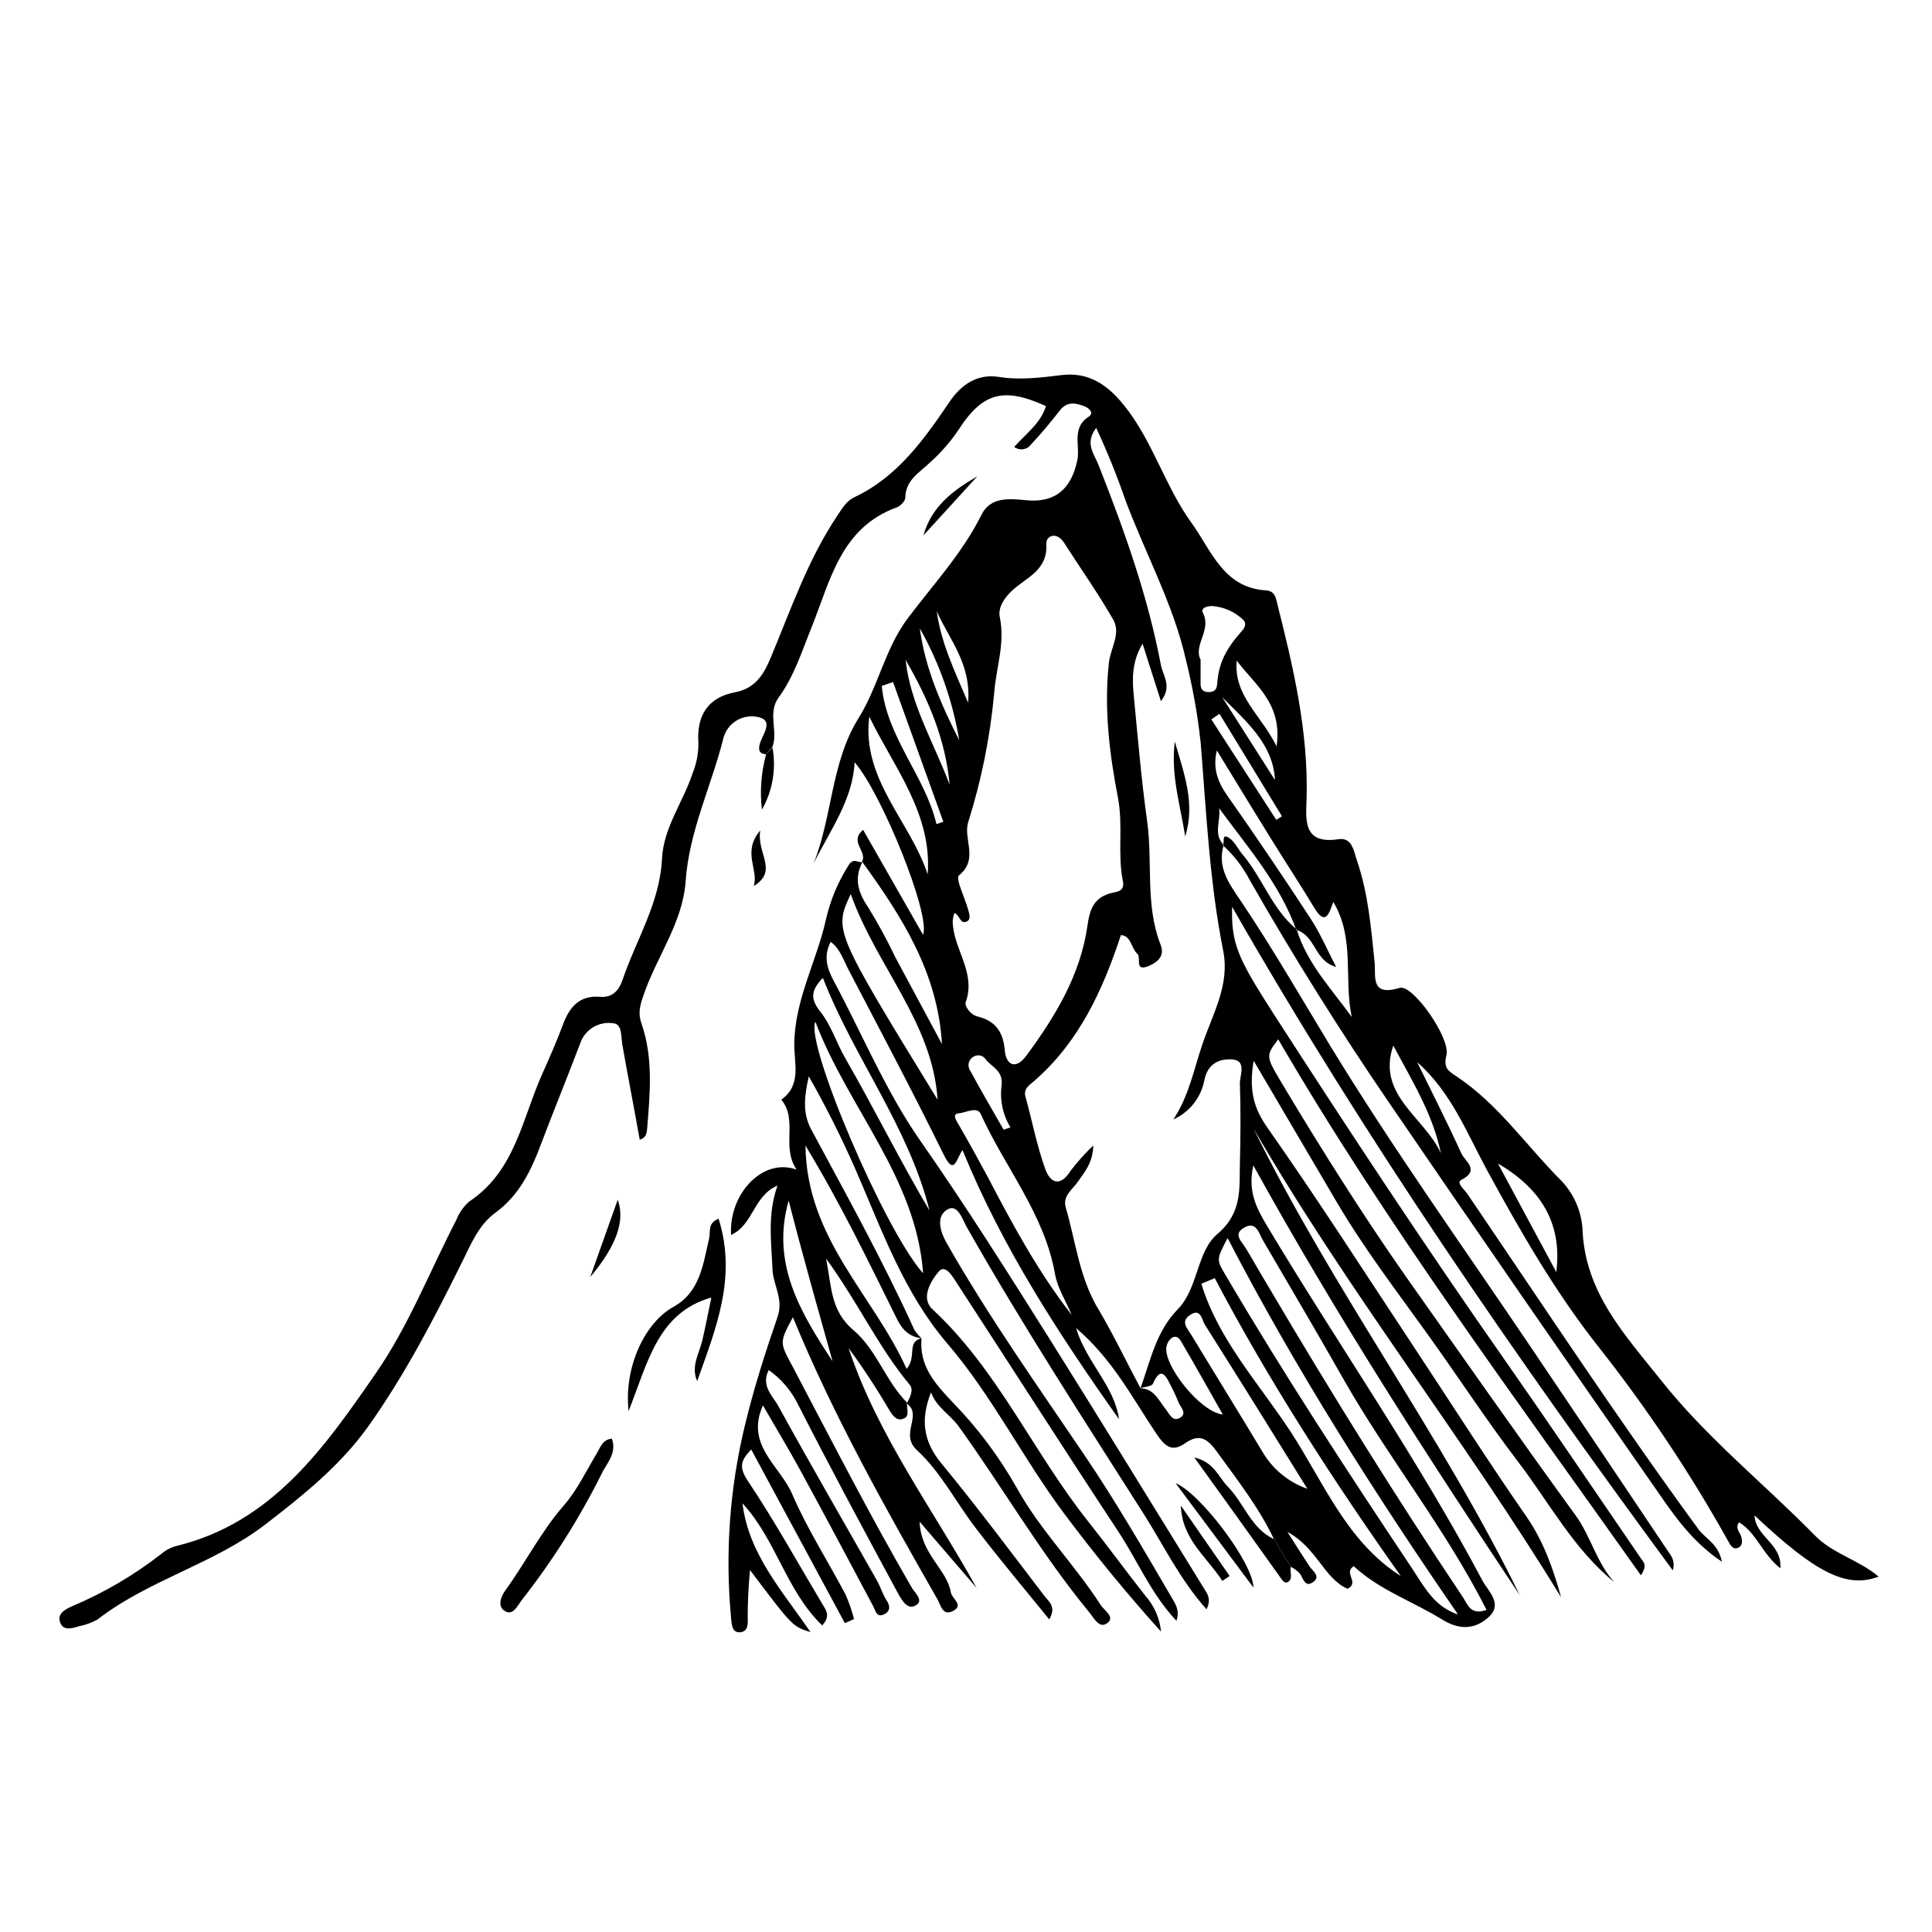 <?xml version="1.0" encoding="utf-8"?>
<svg x="0pt" y="0pt" width="256pt" height="256pt" viewBox="0 0 256 256" xmlns="http://www.w3.org/2000/svg" xmlns:xlink="http://www.w3.org/1999/xlink">
  <g id="1">
    <title>Layer 1</title>
    <defs>
      <title>Shape 117</title>
      <g id="2">
        <defs>
          <path id="3" d="M114.224,114.161 C114.971,112.83,112.452,111.514,114.373,109.967 C117.035,114.624,119.651,119.2,122.305,123.858 C123.367,121.271,116.803,105.062,113.244,101.01 C112.99,106.004,109.977,110.041,107.801,114.43 C110.321,108.142,110.111,100.973,113.782,95.126 C116.392,90.917,117.274,85.93,120.287,81.923 C123.666,77.437,127.524,73.295,130.073,68.174 C131.24,65.849,133.662,66.051,135.965,66.282 C139.822,66.664,141.946,64.787,142.746,61.004 C143.164,59.083,141.931,56.728,144.241,55.225 C145.056,54.702,144.241,54.051,143.755,53.864 C142.596,53.401,141.415,53.117,140.435,54.388 C139.224,55.943,137.968,57.46,136.63,58.873 C136.383,59.222,136.004,59.456,135.582,59.521 C135.159,59.586,134.728,59.476,134.387,59.217 C135.927,57.483,137.894,56.1,138.596,53.812 C132.877,51.203,130.126,52.055,126.881,57.146 C125.823,58.674,124.588,60.072,123.202,61.311 C121.797,62.649,119.995,63.613,119.958,65.946 C119.958,66.394,119.3,67.06,118.806,67.239 C111.382,69.938,110.022,76.959,107.54,83.119 C106.246,86.319,105.222,89.624,103.158,92.442 C101.663,94.513,103.158,96.928,102.336,99.014 C102.336,99.014,101.514,99.956,101.514,99.956 C100.766,99.866,100.467,99.597,100.632,98.752 C100.886,97.459,102.702,95.515,100.467,95.014 C99.442,94.78,98.367,94.972,97.486,95.545 C96.605,96.119,95.995,97.025,95.794,98.057 C94.187,104.307,91.308,110.206,90.853,116.748 C90.464,122.31,86.98,126.788,85.26,131.902 C84.789,133.293,84.513,134.242,85.006,135.64 C86.576,140.171,86.127,144.859,85.754,149.517 C85.701,150.1,85.634,150.78,84.767,151.012 C84.019,146.81,83.204,142.638,82.464,138.444 C82.277,137.367,82.464,135.7,81.298,135.596 C79.398,135.282,77.546,136.375,76.902,138.19 C75.204,142.676,73.365,147.161,71.668,151.647 C70.352,155.161,68.775,158.413,65.612,160.716 C63.467,162.286,62.443,164.761,61.313,167.056 C57.575,174.615,53.718,182.069,48.828,188.962 C45.09,194.195,40.215,198.098,35.214,201.956 C28.38,207.234,19.738,209.312,12.912,214.598 C12.152,215.02,11.329,215.318,10.474,215.48 C9.488,215.802,8.299,216.123,7.932,214.875 C7.626,213.82,8.553,213.282,9.57,212.826 C13.761,211.061,17.702,208.754,21.293,205.963 C21.852,205.467,22.513,205.1,23.229,204.886 C36.081,201.821,43.056,191.72,49.86,181.874 C54.159,175.646,56.962,168.417,60.476,161.621 C60.843,160.695,61.424,159.869,62.173,159.213 C68.289,155.154,69.201,148.178,71.893,142.205 C72.85,140.074,73.784,137.936,74.599,135.753 C75.459,133.435,76.775,131.865,79.496,132.082 C81.133,132.216,81.993,131.289,82.487,129.839 C84.296,124.516,87.428,119.671,87.72,113.787 C87.907,109.66,90.546,106.243,91.795,102.401 C92.298,101.148,92.552,99.81,92.542,98.46 C92.288,94.827,93.776,92.42,97.387,91.732 C100.138,91.216,101.245,89.272,102.164,87.052 C104.826,80.667,107.076,74.095,110.979,68.286 C111.614,67.337,112.175,66.365,113.222,65.879 C118.941,63.172,122.432,58.238,125.819,53.244 C127.449,50.836,129.61,49.505,132.376,49.947 C135.142,50.388,137.909,50.036,140.667,49.7 C144.248,49.259,146.753,51.001,148.891,53.647 C152.734,58.38,154.342,64.383,157.863,69.258 C160.525,72.921,162.08,77.893,167.769,78.23 C168.935,78.304,169.085,79.276,169.264,80.076 C171.395,88.517,173.376,96.965,173.13,105.787 C173.055,108.464,172.539,111.948,177.361,111.2 C179.185,110.916,179.387,112.823,179.799,114.011 C181.294,118.37,181.668,122.931,182.139,127.469 C182.333,129.323,181.511,132.104,185.473,130.9 C187.185,130.385,192.202,137.517,191.663,139.797 C191.237,141.509,191.873,141.883,192.979,142.616 C198.512,146.287,202.243,151.812,206.863,156.432 C208.498,158.135,209.494,160.351,209.681,162.705 C209.951,171.22,215.266,176.813,220.096,182.891 C226.152,190.539,233.733,196.573,240.492,203.466 C242.832,205.866,246.241,206.666,248.932,208.909 C244.708,210.509,240.596,208.438,232.484,200.797 C232.619,203.66,236.155,204.535,235.909,207.81 C233.501,205.911,232.731,203.085,230.436,201.716 C229.89,202.464,230.488,202.965,230.683,203.511 C230.877,204.057,230.967,204.834,230.279,205.103 C229.591,205.372,229.27,204.7,228.956,204.146 C223.919,195.119,218.169,186.508,211.76,178.398 C206.063,171.176,201.472,163.191,197.054,155.079 C194.362,150.13,192.269,144.672,187.783,140.747 C189.75,144.769,191.791,148.769,193.645,152.851 C194.108,153.853,196.157,155.057,193.645,156.335 C192.897,156.701,194.004,157.583,194.392,158.137 C204.508,173.022,214.399,188.079,225.045,202.621 C225.98,203.899,227.692,204.55,228.163,206.935 C224.178,204.281,221.808,200.774,219.438,197.35 C207.611,180.399,195.863,163.385,184.195,146.309 C177.586,136.655,171.38,126.746,165.579,116.583 C164.676,114.849,163.468,113.291,162.012,111.985 C162.334,111.671,161.81,110.453,162.76,110.968 C163.552,111.402,164.008,112.464,164.636,113.211 C167.298,116.336,168.554,120.471,171.821,123.155 C173.182,127.641,176.382,130.99,179.118,134.751 C178.027,129.734,179.589,124.388,176.666,119.506 C176.09,121.129,175.612,122.706,174.161,120.306 C172.262,117.166,170.244,114.094,168.307,110.968 C165.94,107.131,163.582,103.285,161.235,99.432 C160.637,101.959,161.452,103.776,162.73,105.571 C166.468,110.899,170.117,116.289,173.675,121.742 C174.984,123.746,175.918,125.981,177.047,128.112 C174.146,127.364,174.371,123.985,171.762,123.222 C169.571,117.092,165.332,112.277,161.541,107.096 C161.781,108.77,160.719,110.527,162.147,111.955 C161.287,114.886,162.745,116.912,164.338,119.275 C168.532,125.495,172.27,131.984,176.173,138.429 C184.471,152.058,193.757,165.037,202.676,178.256 C208.966,187.571,215.234,196.897,221.479,206.232 C221.79,206.797,221.852,207.466,221.651,208.079 C200.822,179.818,180.905,150.989,163.261,120.157 C163.134,125.032,164.009,126.938,168.666,134.198 C178.759,149.838,188.987,165.381,199.678,180.618 C205.659,189.179,211.513,197.866,217.427,206.494 C217.756,206.972,218.347,207.368,217.427,208.737 C200.77,185.201,183.731,162.383,169.369,137.711 C167.635,140.014,167.717,139.954,170.117,143.977 C175.245,152.544,180.584,161,186.296,169.164 C193.772,179.728,201.159,190.322,208.762,200.774 C210.781,203.548,211.543,207.047,213.898,209.641 C208.523,205.275,205.3,199.13,201.188,193.739 C196.942,188.169,193.114,182.278,189.017,176.588 C184.92,170.899,180.666,165.307,177.1,159.243 C173.439,153.013,169.778,146.783,166.117,140.552 C165.459,144.477,166.117,146.825,167.956,149.449 C174.618,158.922,180.868,168.686,187.26,178.345 C192.262,185.904,197.129,193.567,202.302,201.014 C204.545,204.281,205.801,207.869,206.855,211.652 C193.944,190.509,178.528,171.026,166.109,149.546 C176.576,170.899,190.953,190.016,201.375,211.368 C189.062,192.879,177.025,174.241,166.072,154.421 C165.324,157.83,166.423,159.983,167.911,162.473 C177.316,178.173,187.843,193.246,196.441,209.454 C197.189,210.853,199.23,212.535,197.189,214.337 C195.342,215.966,193.301,215.966,191.073,214.583 C187.215,212.191,182.849,210.733,179.38,207.533 C177.944,208.4,180.202,209.701,178.558,210.524 C175.425,209.148,174.513,205.096,170.588,202.987 C171.844,204.954,172.659,206.24,173.496,207.518 C173.93,208.184,175.066,208.879,173.982,209.641 C172.898,210.404,172.689,209.126,172.218,208.475 C171.877,208.125,171.48,207.834,171.044,207.615 C170.296,206.389,169.549,205.163,168.801,203.937 C166.797,199.72,163.934,196.079,161.22,192.326 C159.964,190.591,158.91,189.919,157.018,191.249 C155.239,192.498,154.304,191.571,153.22,189.964 C150.043,185.246,147.426,180.095,142.581,175.975 C143.979,180.573,147.658,183.624,148.278,188.057 C140.338,176.842,132.855,165.389,127.539,152.402 C126.702,153.516,126.477,155.909,125.034,152.971 C120.99,144.747,116.676,136.612,112.422,128.471 C111.756,127.2,111.33,125.742,110.074,124.792 C109.087,126.661,109.573,128.321,110.5,130.026 C114.283,137.076,117.379,144.604,121.924,151.124 C128.025,159.856,133.684,168.843,139.344,177.844 C146.14,188.677,152.802,199.571,159.53,210.464 C159.927,211.107,160.57,211.862,159.867,213.237 C156.323,209.26,154.177,204.737,151.523,200.565 C143.546,188.012,135.434,175.542,128.1,162.593 C127.517,161.553,126.896,159.49,125.565,160.245 C123.95,161.165,124.601,163.236,125.416,164.671 C130.933,174.39,137.43,183.549,143.695,192.812 C147.837,198.928,151.523,205.297,155.239,211.66 C155.71,212.467,156.368,213.349,155.882,214.763 C152.51,211.181,150.731,206.8,148.189,202.95 C140.966,191.997,133.901,180.94,126.739,169.942 C126.193,169.104,125.244,167.46,124.384,168.491 C123.337,169.725,121.962,171.998,123.539,173.463 C132.189,181.493,136.884,192.378,144.069,201.447 C146.693,204.752,149.19,208.176,151.8,211.488 C152.96,212.803,153.675,214.452,153.841,216.198 C148.959,210.778,144.936,205.791,141.064,200.632 C135.576,193.32,131.524,185.037,125.573,178.084 C119.801,171.355,116.9,163.131,113.468,155.206 C111.592,150.903,109.488,146.703,107.166,142.623 C106.642,145.023,106.254,147.356,107.472,149.621 C112.19,158.398,117.027,167.116,121.154,176.2 C121.422,176.616,121.744,176.996,122.111,177.328 C120.526,177.134,119.606,176.282,118.866,174.801 C115.128,167.265,111.48,159.654,106.725,151.789 C106.889,164.178,115.696,171.534,120.13,181.388 C121.528,179.743,120.085,177.829,122.104,177.321 C121.79,181.059,123.92,183.377,126.32,185.904 C129.592,189.276,132.417,193.055,134.724,197.148 C137.826,202.763,142.409,207.309,145.848,212.677 C146.342,213.424,147.8,214.269,146.716,215.077 C145.632,215.884,144.929,214.329,144.286,213.581 C137.901,205.828,132.892,197.133,127.016,188.984 C125.879,187.422,124.085,186.48,123.367,184.498 C121.977,187.982,122.276,190.921,124.713,193.874 C129.453,199.623,133.909,205.604,138.432,211.525 C138.963,212.221,140.017,212.886,139.03,214.576 C135.718,210.494,132.466,206.636,129.393,202.614 C126.709,199.137,124.653,195.032,121.491,192.147 C119.143,189.978,122.343,187.534,120.13,185.949 C120.601,185.201,121.087,184.139,120.549,183.496 C116.437,178.585,113.768,172.708,109.469,166.779 C110.216,170.794,110.097,173.725,113.125,176.289 C116.153,178.854,117.356,183.018,120.212,185.881 C120.07,186.584,120.601,187.571,119.801,187.945 C118.807,188.401,118.306,187.571,117.797,186.779 C116.152,183.969,114.363,181.247,112.437,178.622 C116.28,190.18,123.539,199.847,129.408,210.411 C129.408,210.411,121.857,201.634,121.857,201.634 C122.006,205.97,125.453,207.869,126.006,211.039 C126.141,211.839,127.801,212.714,126.238,213.484 C124.892,214.15,124.653,212.677,124.22,211.922 C117.274,199.758,110.403,187.549,105.065,174.54 C103.226,177.942,103.316,177.897,105.065,181.149 C110.231,190.965,115.285,200.842,120.855,210.441 C121.199,211.024,122.657,212.273,121.079,212.834 C120.04,213.208,119.345,211.735,118.837,210.845 C114.351,202.531,109.865,194.21,105.596,185.807 C104.707,184.107,103.426,182.643,101.858,181.538 C100.789,183.646,102.411,184.984,103.151,186.338 C107.405,194.098,111.854,201.746,116.212,209.447 C116.691,210.299,116.96,211.286,117.498,212.086 C118.037,212.886,117.887,213.581,117.132,213.91 C116.153,214.381,116.01,213.417,115.696,212.819 C112.504,206.838,109.342,200.857,106.104,194.935 C104.527,192.042,102.822,189.216,101.095,186.225 C98.725,191.459,103.338,194.233,104.946,197.918 C106.919,202.539,109.686,206.815,112.041,211.286 C112.502,212.335,112.877,213.421,113.162,214.531 C112.758,214.713,112.355,214.895,111.951,215.077 C107.861,207.496,103.779,199.915,99.54,192.064 C98.09,193.56,97.91,194.457,99.114,196.259 C102.665,201.574,105.768,207.197,109.065,212.707 C109.529,213.454,110.022,214.202,108.945,215.376 C104.146,210.74,102.83,203.982,98.381,199.204 C99.196,205.933,103.69,210.838,107.398,216.265 C105.013,215.518,105.013,215.518,99.383,208.041 C99.171,210.155,99.069,212.279,99.077,214.404 C99.129,215.473,99.009,216.25,97.963,216.288 C97.066,216.288,96.968,215.391,96.894,214.636 C96.049,205.963,96.671,197.211,98.733,188.745 C99.914,183.855,101.432,179.145,103.047,174.443 C103.846,172.11,102.441,170.256,102.359,168.207 C102.209,164.574,101.663,160.881,103.024,157.098 C99.824,158.443,99.809,162.331,96.871,163.632 C96.549,158.159,101.11,153.337,105.559,154.989 C103.48,151.946,105.768,148.447,103.533,145.711 C106.239,143.775,105.222,140.866,105.245,138.369 C105.29,132.456,108.235,127.342,109.454,121.779 C110.038,119.249,111.049,116.837,112.444,114.647 C113.095,113.608,113.678,114.348,114.276,114.228 C113.11,116.471,113.738,118.325,115.091,120.314 C116.381,122.416,117.559,124.584,118.62,126.811 C120.678,130.659,122.744,134.504,124.818,138.347 C124.257,128.815,119.457,121.39,114.224,114.161 z M151.164,183.96 C152.921,184.027,153.504,185.523,154.394,186.629 C154.91,187.272,155.336,188.423,156.308,187.893 C157.452,187.265,156.308,186.397,156.091,185.65 C155.771,184.866,155.409,184.1,155.007,183.354 C154.259,181.784,153.624,181.396,152.764,183.354 C152.607,183.713,151.695,183.751,151.127,183.938 C152.443,180.297,153.16,176.461,156.069,173.471 C158.798,170.69,158.543,165.852,161.302,163.52 C164.644,160.686,164.203,157.494,164.293,154.129 C164.382,150.765,164.412,147.161,164.293,143.663 C164.24,142.526,165.265,140.515,163.268,140.38 C161.773,140.283,160.084,140.754,159.59,143.094 C159.167,145.411,157.629,147.369,155.478,148.328 C157.534,145.233,158.184,141.726,159.321,138.384 C160.682,134.347,162.977,130.512,162.087,126.018 C160.27,116.905,159.844,107.664,159.097,98.431 C158.698,94.724,158.044,91.049,157.138,87.433 C155.515,80.173,151.792,73.392,149.146,66.335 C148.016,63.057,146.716,59.84,145.25,56.698 C143.688,58.769,144.974,60.107,145.602,61.714 C148.989,70.305,152.099,79.007,153.826,88.121 C154.095,89.534,155.366,90.954,153.826,92.906 C152.981,90.244,152.226,87.882,151.396,85.295 C149.946,87.71,150.013,90.035,150.245,92.352 C150.783,97.847,151.239,103.358,152.001,108.8 C152.764,114.243,151.71,119.88,153.788,125.189 C154.342,126.609,153.512,127.431,152.218,128 C150.259,128.807,151.246,126.901,150.723,126.407 C149.871,125.66,149.916,123.985,148.525,123.903 C146.095,131.289,142.94,138.108,137.019,143.251 C136.383,143.812,135.576,144.231,135.89,145.36 C136.772,148.537,137.385,151.797,138.499,154.892 C139.18,156.799,140.51,157.314,141.879,155.109 C142.786,153.923,143.786,152.81,144.869,151.782 C144.802,154.115,143.695,155.303,142.85,156.552 C142.103,157.643,140.757,158.443,141.228,160.043 C142.559,164.604,143.037,169.419,145.624,173.613 C147.598,176.962,149.295,180.536,151.142,183.982 z M126.447,120.972 C126.343,121.31,126.273,121.659,126.238,122.011 C126.238,125.674,129.408,128.829,127.958,132.799 C127.778,133.3,128.571,134.452,129.513,134.683 C131.875,135.274,132.914,136.665,133.139,139.169 C133.318,141.203,134.634,141.756,136.01,139.865 C139.83,134.683,143.157,129.196,144.084,122.706 C144.406,120.463,144.914,118.968,147.239,118.333 C147.927,118.146,149.063,118.183,148.794,116.77 C148.047,113.114,148.854,109.413,148.129,105.675 C147,99.829,146.275,93.87,146.933,87.822 C147.142,85.915,148.562,83.934,147.508,82.102 C145.497,78.603,143.157,75.299,140.981,71.897 C140.017,70.402,138.574,70.978,138.641,72.076 C138.858,75.553,136.032,76.495,134.156,78.215 C133.057,79.216,132.219,80.532,132.473,81.751 C133.221,85.302,131.958,88.562,131.726,91.911 C131.19,97.708,130.035,103.43,128.279,108.98 C127.621,111.223,129.715,113.854,127.068,115.993 C126.582,116.389,127.815,118.886,128.249,120.411 C128.414,120.994,128.705,121.787,128.144,122.078 C127.173,122.587,127.18,121.121,126.425,120.994 z M196.972,213.312 C191.507,202.509,183.918,193.126,178.012,182.734 C174.52,176.573,170.917,170.473,167.351,164.357 C166.797,163.4,166.476,161.785,164.898,162.645 C163.321,163.505,164.509,164.477,165.078,165.404 C166.094,167.071,167.044,168.791,168.068,170.473 C176.292,184.424,184.853,198.21,193.877,211.69 C194.534,212.766,194.923,214.015,196.949,213.335 z M193.166,213.888 C182.139,197.866,171.717,181.508,162.663,164.051 C161.168,166.914,161.168,166.884,162.394,168.963 C170.169,182.188,178.565,195.018,187.066,207.765 C188.733,210.269,190.004,212.849,193.144,213.91 z M122.313,168.663 C121.378,156.028,112.407,146.87,108.041,135.386 C106.635,138.197,117.214,163.011,122.29,168.686 z M160.988,169.351 C160.388,169.6,159.787,169.85,159.186,170.099 C161.429,177.523,166.842,183.332,171.029,189.732 C175.417,196.46,178.43,204.251,185.608,208.834 C176.644,196.146,168.21,183.13,160.966,169.374 z M112.728,118.467 C110.485,123.282,110.485,123.282,124.234,145.719 C123.569,135.483,116.182,128.119,112.728,118.467 z M141.983,174.181 C141.236,172.394,140.122,170.675,139.793,168.813 C138.395,160.843,133.154,154.698,129.946,147.595 C129.483,146.563,127.935,147.453,127.008,147.528 C126.081,147.603,126.746,148.537,127.12,149.18 C128.421,151.423,129.647,153.666,130.858,155.909 C134.163,162.241,137.55,168.506,141.961,174.181 z M123.15,160.342 C120.354,149.232,113.154,140.156,109.035,129.577 C107.345,131.312,107.428,132.448,108.706,134.063 C110.134,135.85,110.837,138.197,111.996,140.208 C115.809,146.818,119.188,153.688,123.128,160.342 z M173.242,197.29 C168.756,190.031,164.218,182.756,159.65,175.527 C159.239,174.884,159.119,173.217,157.624,174.286 C156.413,175.145,157.34,176.035,157.803,176.805 C160.981,182.039,164.218,187.272,167.365,192.506 C168.714,194.748,170.811,196.442,173.287,197.29 z M122.919,115.895 C123.547,107.784,118.433,101.69,115.188,94.962 C114.119,103.245,120.631,108.823,122.934,115.895 z M104.504,159.086 C102.127,167.415,106.074,173.934,110.321,180.379 C108.332,173.299,106.321,166.219,104.504,159.086 z M159.082,87.41 C159.082,88.622,159.082,89.616,159.082,90.603 C159.082,91.35,159.426,91.724,160.203,91.702 C160.981,91.679,161.227,91.336,161.287,90.58 C161.482,87.919,162.356,86.095,164.554,83.605 C165.048,83.052,165.197,82.499,164.622,82.028 C163.502,81.001,162.063,80.391,160.547,80.3 C160.3,80.3,158.992,80.42,159.396,81.213 C160.577,83.508,158.095,85.452,159.082,87.41 z M198.489,154.182 C201.066,158.974,203.643,163.766,206.22,168.559 C207.05,161.92,203.992,157.389,198.504,154.182 z M184.613,138.564 C182.37,145.09,188.763,148.036,190.923,152.806 C189.877,147.655,187.11,143.214,184.628,138.564 z M125.834,104.023 C125.311,98.042,123.008,92.614,119.995,87.44 C120.646,93.399,123.793,98.505,125.849,104.023 z M124.077,109.204 C124.384,109.099,124.69,108.995,124.997,108.89 C122.776,102.72,120.556,96.549,118.335,90.379 C117.837,90.548,117.339,90.718,116.84,90.887 C117.453,97.623,122.56,102.797,124.092,109.204 z M162.027,187.429 C160.158,184.132,158.454,181.082,156.689,178.061 C156.42,177.59,156.054,176.85,155.321,177.239 C154.934,177.516,154.666,177.93,154.573,178.398 C154.035,180.738,158.977,187.093,162.027,187.429 z M132.982,149.696 C133.286,149.591,133.59,149.487,133.894,149.382 C132.872,147.719,132.457,145.754,132.72,143.82 C132.922,141.816,131.457,141.442,130.627,140.395 C130.297,139.851,129.592,139.671,129.042,139.992 C128.703,140.163,128.457,140.473,128.368,140.842 C128.279,141.21,128.355,141.599,128.578,141.906 C129.991,144.522,131.501,147.094,132.982,149.688 z M169.152,98.894 C169.982,93.212,166.244,90.722,163.874,87.538 C163.433,92.165,167.089,94.722,169.152,98.887 z M127.113,98.147 C126.251,92.915,124.48,87.874,121.879,83.254 C122.575,88.495,124.69,93.347,127.113,98.109 z M161.586,94.58 C161.227,94.829,160.868,95.079,160.51,95.328 C163.378,99.764,166.246,104.2,169.115,108.636 C169.364,108.476,169.613,108.317,169.863,108.157 z M168.943,103.365 C168.689,98.543,165.107,95.597,161.945,92.375 z M124.13,81.041 C124.705,85.16,126.425,88.786,128.279,93.108 C128.713,87.904,125.722,84.659,124.13,81.003 z"/>
        </defs>
        <use xlink:href="#3" style="fill:#000000;fill-opacity:1;fill-rule:evenodd;opacity:1;stroke:none;"/>
      </g>
    </defs>
    <use xlink:href="#2"/>
    <defs>
      <title>Shape 144</title>
      <g id="4">
        <defs>
          <path id="5" d="M95.219,161.486 C97.678,169.269,94.83,176.11,92.378,183.01 C91.518,181.052,92.639,179.392,93.058,177.62 C93.477,175.848,93.858,173.83,94.254,171.931 C87.189,173.927,85.858,180.469,83.294,186.973 C82.643,181.171,85.439,175.265,89.223,173.172 C92.789,171.19,93.155,167.519,93.963,164.103 C94.179,163.198,93.723,162.069,95.219,161.486 z"/>
        </defs>
        <use xlink:href="#5" style="fill:#000000;fill-opacity:1;fill-rule:evenodd;opacity:1;stroke:none;"/>
      </g>
    </defs>
    <use xlink:href="#4"/>
    <defs>
      <title>Shape 148</title>
      <g id="6">
        <defs>
          <path id="7" d="M81.066,190.629 C81.814,192.558,80.318,193.956,79.668,195.384 C76.708,201.298,73.159,206.899,69.074,212.101 C68.521,212.849,67.938,214.172,66.831,213.432 C65.919,212.819,66.338,211.593,66.951,210.748 C69.635,207.054,71.683,202.95,74.719,199.466 C76.476,197.455,77.657,194.935,79.055,192.618 C79.548,191.788,79.832,190.749,81.066,190.629 z"/>
        </defs>
        <use xlink:href="#7" style="fill:#000000;fill-opacity:1;fill-rule:evenodd;opacity:1;stroke:none;"/>
      </g>
    </defs>
    <use xlink:href="#6"/>
    <defs>
      <title>Shape 166</title>
      <g id="8">
        <defs>
          <path id="9" d="M168.801,203.937 C169.549,205.163,170.296,206.389,171.044,207.615 C170.857,208.288,171.41,209.2,170.633,209.634 C170.191,209.88,169.885,209.335,169.556,208.886 C165.93,203.78,162.267,198.703,158.252,193.126 C160.891,193.724,161.459,195.75,162.693,196.991 C164.861,199.204,165.765,202.524,168.801,203.937 z"/>
        </defs>
        <use xlink:href="#9" style="fill:#000000;fill-opacity:1;fill-rule:evenodd;opacity:1;stroke:none;"/>
      </g>
    </defs>
    <use xlink:href="#8"/>
    <defs>
      <title>Shape 168</title>
      <g id="10">
        <defs>
          <path id="11" d="M166.087,210.359 C162.805,205.955,159.515,201.559,155.77,196.528 C159.029,197.844,166.05,207.107,166.087,210.359 z"/>
        </defs>
        <use xlink:href="#11" style="fill:#000000;fill-opacity:1;fill-rule:evenodd;opacity:1;stroke:none;"/>
      </g>
    </defs>
    <use xlink:href="#10"/>
    <defs>
      <title>Shape 173</title>
      <g id="12">
        <defs>
          <path id="13" d="M156.472,199.503 C158.626,202.611,160.779,205.719,162.932,208.826 C162.61,209.043,162.289,209.26,161.967,209.477 C159.911,206.299,156.614,203.967,156.472,199.503 z"/>
        </defs>
        <use xlink:href="#13" style="fill:#000000;fill-opacity:1;fill-rule:evenodd;opacity:1;stroke:none;"/>
      </g>
    </defs>
    <use xlink:href="#12"/>
    <defs>
      <title>Shape 179</title>
      <g id="14">
        <defs>
          <path id="15" d="M78.21,169.217 C79.424,165.802,80.637,162.388,81.851,158.974 C82.823,161.628,81.829,164.91,78.21,169.217 z"/>
        </defs>
        <use xlink:href="#15" style="fill:#000000;fill-opacity:1;fill-rule:evenodd;opacity:1;stroke:none;"/>
      </g>
    </defs>
    <use xlink:href="#14"/>
    <defs>
      <title>Shape 189</title>
      <g id="16">
        <defs>
          <path id="17" d="M129.505,63.112 C127.125,65.719,124.745,68.326,122.365,70.933 C123.419,67.12,126.313,64.951,129.505,63.112 z"/>
        </defs>
        <use xlink:href="#17" style="fill:#000000;fill-opacity:1;fill-rule:evenodd;opacity:1;stroke:none;"/>
      </g>
    </defs>
    <use xlink:href="#16"/>
    <defs>
      <title>Shape 208</title>
      <g id="18">
        <defs>
          <path id="19" d="M99.884,117.398 C100.557,115.2,98.276,112.912,100.744,110.034 C100.22,113.084,103.188,115.372,99.884,117.398 z"/>
        </defs>
        <use xlink:href="#19" style="fill:#000000;fill-opacity:1;fill-rule:evenodd;opacity:1;stroke:none;"/>
      </g>
    </defs>
    <use xlink:href="#18"/>
    <defs>
      <title>Shape 209</title>
      <g id="20">
        <defs>
          <path id="21" d="M101.514,99.956 C101.795,99.657,102.077,99.358,102.359,99.059 C102.871,101.879,102.376,104.79,100.961,107.283 C100.67,104.828,100.858,102.339,101.514,99.956 z"/>
        </defs>
        <use xlink:href="#21" style="fill:#000000;fill-opacity:1;fill-rule:evenodd;opacity:1;stroke:none;"/>
      </g>
    </defs>
    <use xlink:href="#20"/>
    <defs>
      <title>Shape 221</title>
      <g id="22">
        <defs>
          <path id="23" d="M157.048,110.826 C156.39,106.67,155.104,102.602,155.672,98.266 C156.839,102.363,158.431,106.408,157.048,110.826 z"/>
        </defs>
        <use xlink:href="#23" style="fill:#000000;fill-opacity:1;fill-rule:evenodd;opacity:1;stroke:none;"/>
      </g>
    </defs>
    <use xlink:href="#22"/>
  </g>
</svg>
